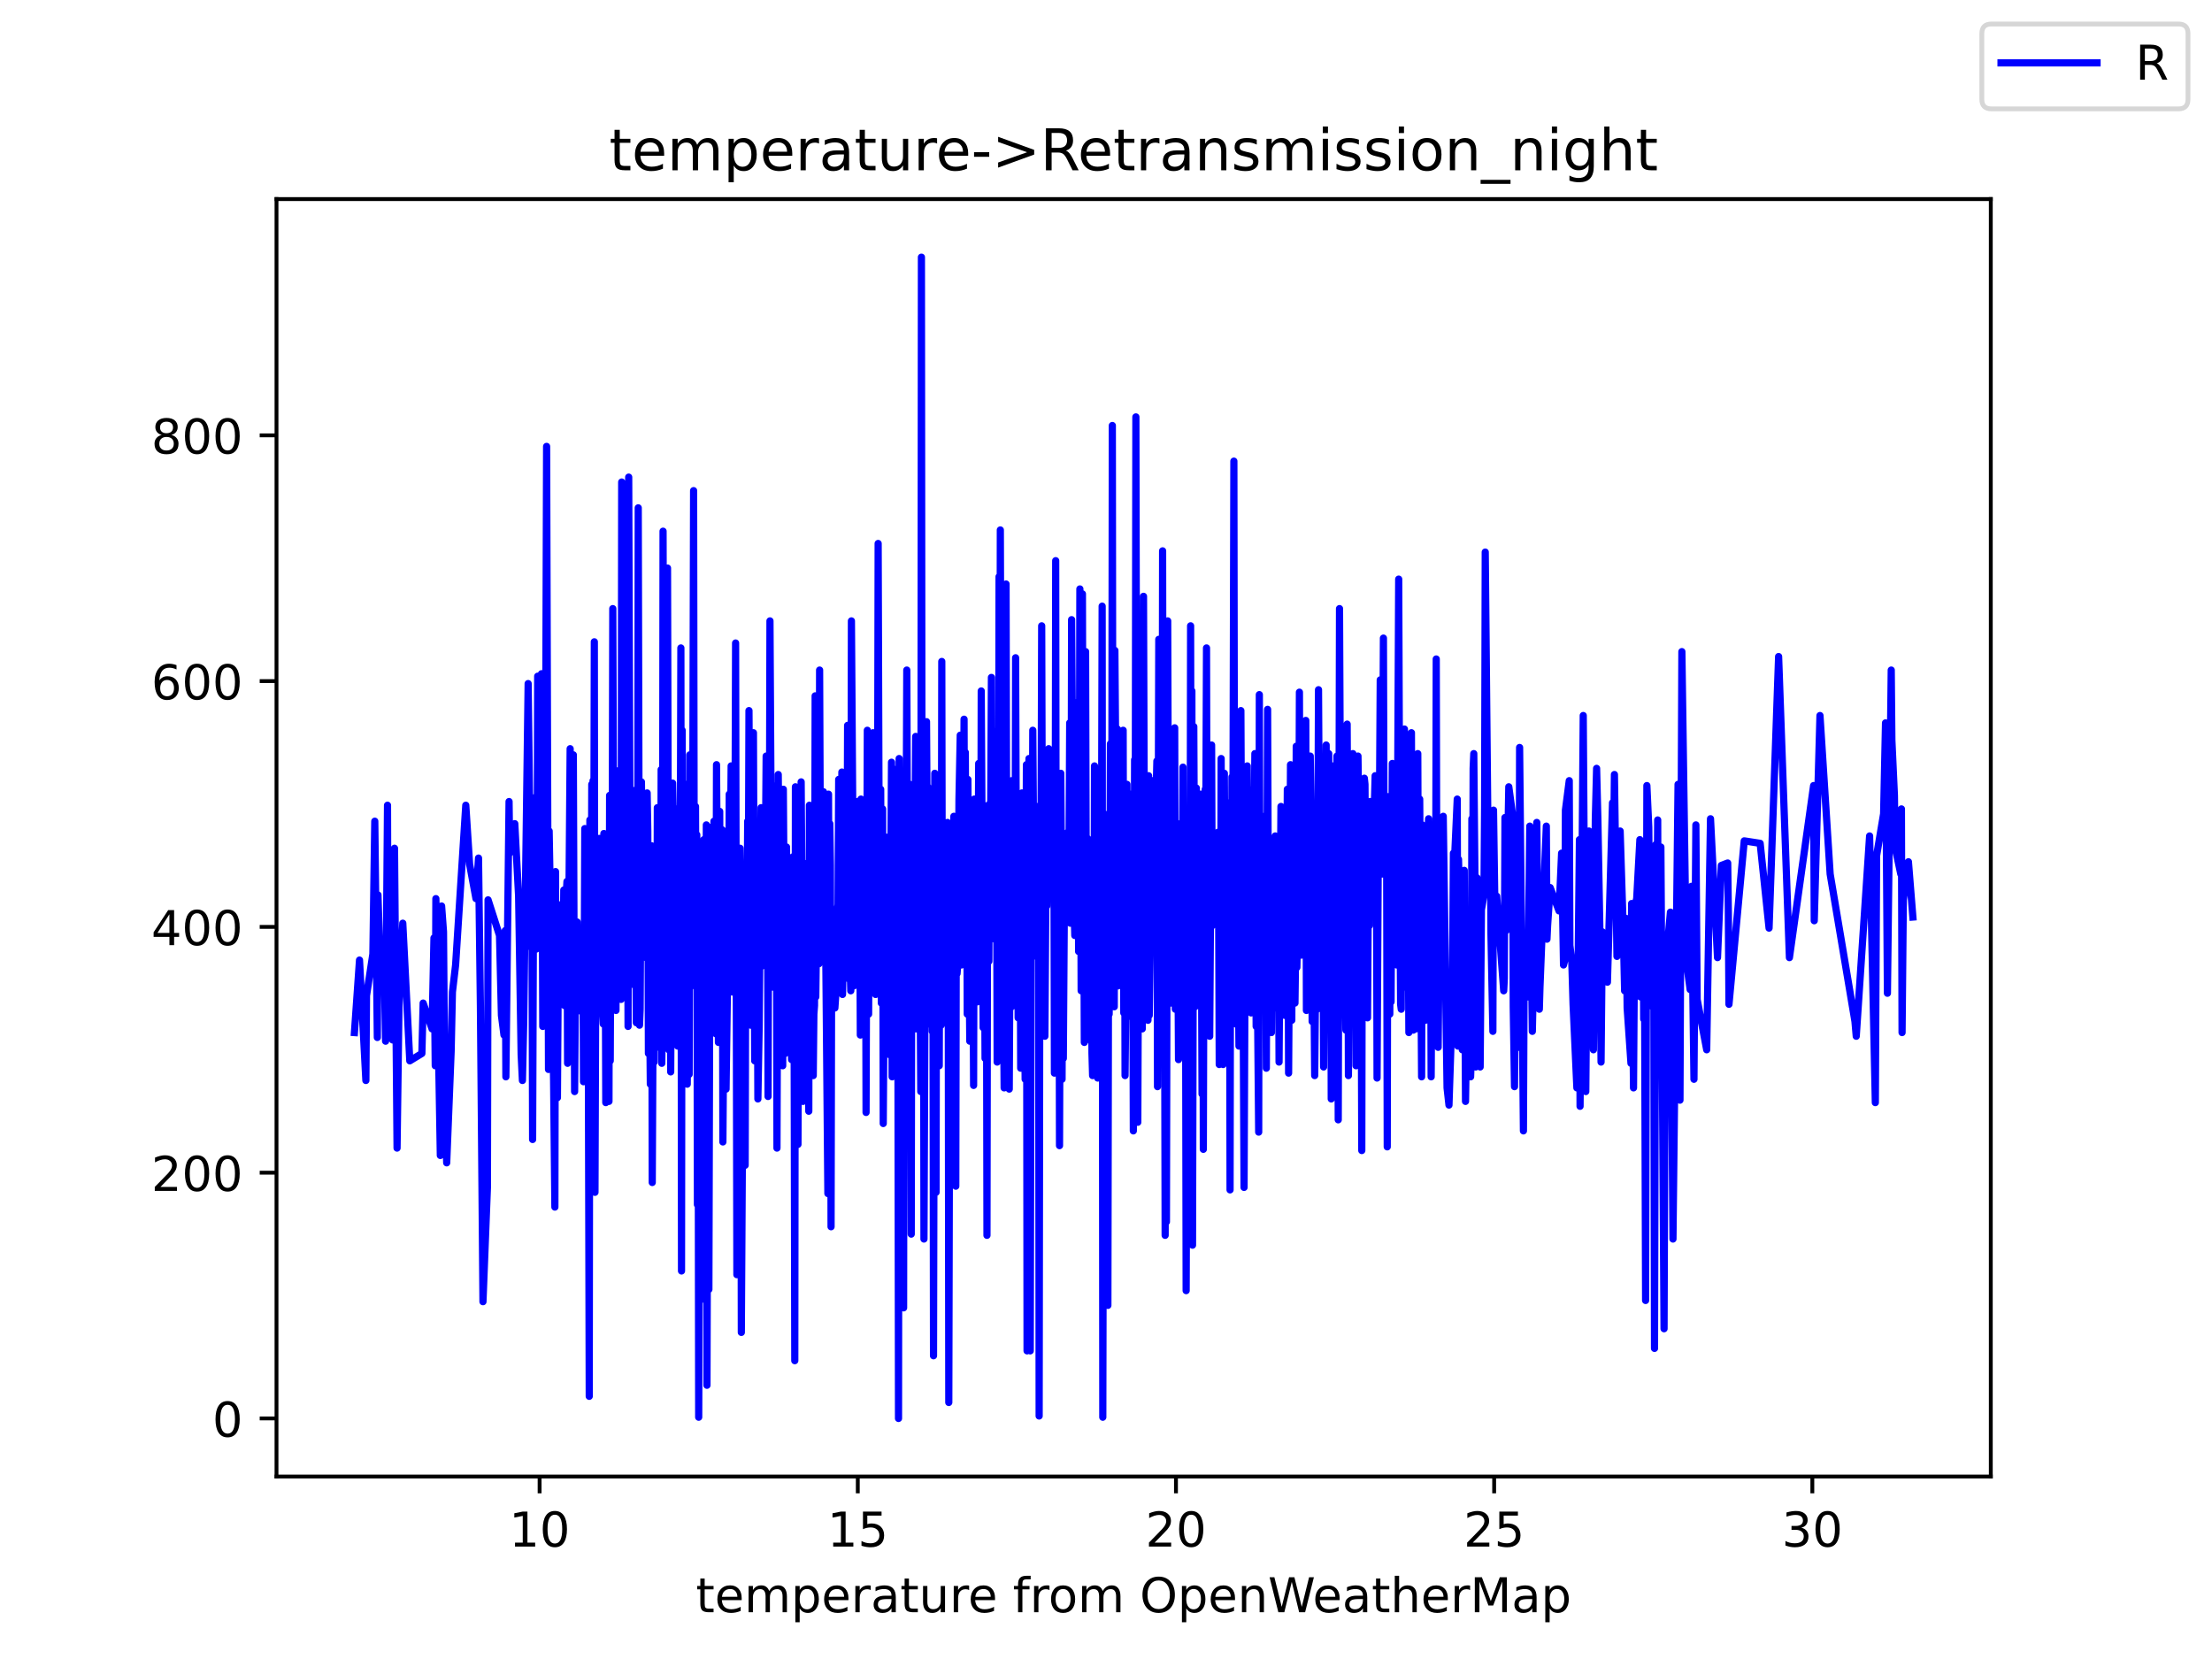 <?xml version="1.0" encoding="utf-8" standalone="no"?>
<!DOCTYPE svg PUBLIC "-//W3C//DTD SVG 1.1//EN"
  "http://www.w3.org/Graphics/SVG/1.1/DTD/svg11.dtd">
<!-- Created with matplotlib (https://matplotlib.org/) -->
<svg height="345.6pt" version="1.1" viewBox="0 0 460.8 345.6" width="460.8pt" xmlns="http://www.w3.org/2000/svg" xmlns:xlink="http://www.w3.org/1999/xlink">
 <defs>
  <style type="text/css">*{stroke-linecap:butt;stroke-linejoin:round;}</style>
 </defs>
 <g id="figure_1">
  <g id="patch_1">
   <path d="M 0 345.6 
L 460.8 345.6 
L 460.8 0 
L 0 0 
z
" style="fill:#ffffff;"/>
  </g>
  <g id="axes_1">
   <g id="patch_2">
    <path d="M 57.6 307.584 
L 414.72 307.584 
L 414.72 41.472 
L 57.6 41.472 
z
" style="fill:#ffffff;"/>
   </g>
   <g id="matplotlib.axis_1">
    <g id="xtick_1">
     <g id="line2d_1">
      <defs>
       <path d="M 0 0 
L 0 3.5 
" id="m8863c14157" style="stroke:#000000;stroke-width:0.8;"/>
      </defs>
      <g>
       <use style="stroke:#000000;stroke-width:0.8;" x="112.409" xlink:href="#m8863c14157" y="307.584"/>
      </g>
     </g>
     <g id="text_1">
      <!-- 10 -->
      <g transform="translate(106.047 322.182)scale(0.1 -0.1)">
       <defs>
        <path d="M 12.406 8.297 
L 28.516 8.297 
L 28.516 63.922 
L 10.984 60.406 
L 10.984 69.391 
L 28.422 72.906 
L 38.281 72.906 
L 38.281 8.297 
L 54.391 8.297 
L 54.391 0 
L 12.406 0 
z
" id="DejaVuSans-49"/>
        <path d="M 31.781 66.406 
Q 24.172 66.406 20.328 58.906 
Q 16.5 51.422 16.5 36.375 
Q 16.5 21.391 20.328 13.891 
Q 24.172 6.391 31.781 6.391 
Q 39.453 6.391 43.281 13.891 
Q 47.125 21.391 47.125 36.375 
Q 47.125 51.422 43.281 58.906 
Q 39.453 66.406 31.781 66.406 
z
M 31.781 74.219 
Q 44.047 74.219 50.516 64.516 
Q 56.984 54.828 56.984 36.375 
Q 56.984 17.969 50.516 8.266 
Q 44.047 -1.422 31.781 -1.422 
Q 19.531 -1.422 13.062 8.266 
Q 6.594 17.969 6.594 36.375 
Q 6.594 54.828 13.062 64.516 
Q 19.531 74.219 31.781 74.219 
z
" id="DejaVuSans-48"/>
       </defs>
       <use xlink:href="#DejaVuSans-49"/>
       <use x="63.623" xlink:href="#DejaVuSans-48"/>
      </g>
     </g>
    </g>
    <g id="xtick_2">
     <g id="line2d_2">
      <g>
       <use style="stroke:#000000;stroke-width:0.8;" x="178.693" xlink:href="#m8863c14157" y="307.584"/>
      </g>
     </g>
     <g id="text_2">
      <!-- 15 -->
      <g transform="translate(172.33 322.182)scale(0.1 -0.1)">
       <defs>
        <path d="M 10.797 72.906 
L 49.516 72.906 
L 49.516 64.594 
L 19.828 64.594 
L 19.828 46.734 
Q 21.969 47.469 24.109 47.828 
Q 26.266 48.188 28.422 48.188 
Q 40.625 48.188 47.75 41.5 
Q 54.891 34.812 54.891 23.391 
Q 54.891 11.625 47.562 5.094 
Q 40.234 -1.422 26.906 -1.422 
Q 22.312 -1.422 17.547 -0.641 
Q 12.797 0.141 7.719 1.703 
L 7.719 11.625 
Q 12.109 9.234 16.797 8.062 
Q 21.484 6.891 26.703 6.891 
Q 35.156 6.891 40.078 11.328 
Q 45.016 15.766 45.016 23.391 
Q 45.016 31 40.078 35.438 
Q 35.156 39.891 26.703 39.891 
Q 22.75 39.891 18.812 39.016 
Q 14.891 38.141 10.797 36.281 
z
" id="DejaVuSans-53"/>
       </defs>
       <use xlink:href="#DejaVuSans-49"/>
       <use x="63.623" xlink:href="#DejaVuSans-53"/>
      </g>
     </g>
    </g>
    <g id="xtick_3">
     <g id="line2d_3">
      <g>
       <use style="stroke:#000000;stroke-width:0.8;" x="244.976" xlink:href="#m8863c14157" y="307.584"/>
      </g>
     </g>
     <g id="text_3">
      <!-- 20 -->
      <g transform="translate(238.613 322.182)scale(0.1 -0.1)">
       <defs>
        <path d="M 19.188 8.297 
L 53.609 8.297 
L 53.609 0 
L 7.328 0 
L 7.328 8.297 
Q 12.938 14.109 22.625 23.891 
Q 32.328 33.688 34.812 36.531 
Q 39.547 41.844 41.422 45.531 
Q 43.312 49.219 43.312 52.781 
Q 43.312 58.594 39.234 62.25 
Q 35.156 65.922 28.609 65.922 
Q 23.969 65.922 18.812 64.312 
Q 13.672 62.703 7.812 59.422 
L 7.812 69.391 
Q 13.766 71.781 18.938 73 
Q 24.125 74.219 28.422 74.219 
Q 39.75 74.219 46.484 68.547 
Q 53.219 62.891 53.219 53.422 
Q 53.219 48.922 51.531 44.891 
Q 49.859 40.875 45.406 35.406 
Q 44.188 33.984 37.641 27.219 
Q 31.109 20.453 19.188 8.297 
z
" id="DejaVuSans-50"/>
       </defs>
       <use xlink:href="#DejaVuSans-50"/>
       <use x="63.623" xlink:href="#DejaVuSans-48"/>
      </g>
     </g>
    </g>
    <g id="xtick_4">
     <g id="line2d_4">
      <g>
       <use style="stroke:#000000;stroke-width:0.8;" x="311.259" xlink:href="#m8863c14157" y="307.584"/>
      </g>
     </g>
     <g id="text_4">
      <!-- 25 -->
      <g transform="translate(304.896 322.182)scale(0.1 -0.1)">
       <use xlink:href="#DejaVuSans-50"/>
       <use x="63.623" xlink:href="#DejaVuSans-53"/>
      </g>
     </g>
    </g>
    <g id="xtick_5">
     <g id="line2d_5">
      <g>
       <use style="stroke:#000000;stroke-width:0.8;" x="377.542" xlink:href="#m8863c14157" y="307.584"/>
      </g>
     </g>
     <g id="text_5">
      <!-- 30 -->
      <g transform="translate(371.179 322.182)scale(0.1 -0.1)">
       <defs>
        <path d="M 40.578 39.312 
Q 47.656 37.797 51.625 33 
Q 55.609 28.219 55.609 21.188 
Q 55.609 10.406 48.188 4.484 
Q 40.766 -1.422 27.094 -1.422 
Q 22.516 -1.422 17.656 -0.516 
Q 12.797 0.391 7.625 2.203 
L 7.625 11.719 
Q 11.719 9.328 16.594 8.109 
Q 21.484 6.891 26.812 6.891 
Q 36.078 6.891 40.938 10.547 
Q 45.797 14.203 45.797 21.188 
Q 45.797 27.641 41.281 31.266 
Q 36.766 34.906 28.719 34.906 
L 20.219 34.906 
L 20.219 43.016 
L 29.109 43.016 
Q 36.375 43.016 40.234 45.922 
Q 44.094 48.828 44.094 54.297 
Q 44.094 59.906 40.109 62.906 
Q 36.141 65.922 28.719 65.922 
Q 24.656 65.922 20.016 65.031 
Q 15.375 64.156 9.812 62.312 
L 9.812 71.094 
Q 15.438 72.656 20.344 73.438 
Q 25.25 74.219 29.594 74.219 
Q 40.828 74.219 47.359 69.109 
Q 53.906 64.016 53.906 55.328 
Q 53.906 49.266 50.438 45.094 
Q 46.969 40.922 40.578 39.312 
z
" id="DejaVuSans-51"/>
       </defs>
       <use xlink:href="#DejaVuSans-51"/>
       <use x="63.623" xlink:href="#DejaVuSans-48"/>
      </g>
     </g>
    </g>
    <g id="text_6">
     <!-- temperature from OpenWeatherMap -->
     <g transform="translate(144.964 335.861)scale(0.1 -0.1)">
      <defs>
       <path d="M 18.312 70.219 
L 18.312 54.688 
L 36.812 54.688 
L 36.812 47.703 
L 18.312 47.703 
L 18.312 18.016 
Q 18.312 11.328 20.141 9.422 
Q 21.969 7.516 27.594 7.516 
L 36.812 7.516 
L 36.812 0 
L 27.594 0 
Q 17.188 0 13.234 3.875 
Q 9.281 7.766 9.281 18.016 
L 9.281 47.703 
L 2.688 47.703 
L 2.688 54.688 
L 9.281 54.688 
L 9.281 70.219 
z
" id="DejaVuSans-116"/>
       <path d="M 56.203 29.594 
L 56.203 25.203 
L 14.891 25.203 
Q 15.484 15.922 20.484 11.062 
Q 25.484 6.203 34.422 6.203 
Q 39.594 6.203 44.453 7.469 
Q 49.312 8.734 54.109 11.281 
L 54.109 2.781 
Q 49.266 0.734 44.188 -0.344 
Q 39.109 -1.422 33.891 -1.422 
Q 20.797 -1.422 13.156 6.188 
Q 5.516 13.812 5.516 26.812 
Q 5.516 40.234 12.766 48.109 
Q 20.016 56 32.328 56 
Q 43.359 56 49.781 48.891 
Q 56.203 41.797 56.203 29.594 
z
M 47.219 32.234 
Q 47.125 39.594 43.094 43.984 
Q 39.062 48.391 32.422 48.391 
Q 24.906 48.391 20.391 44.141 
Q 15.875 39.891 15.188 32.172 
z
" id="DejaVuSans-101"/>
       <path d="M 52 44.188 
Q 55.375 50.25 60.062 53.125 
Q 64.75 56 71.094 56 
Q 79.641 56 84.281 50.016 
Q 88.922 44.047 88.922 33.016 
L 88.922 0 
L 79.891 0 
L 79.891 32.719 
Q 79.891 40.578 77.094 44.375 
Q 74.312 48.188 68.609 48.188 
Q 61.625 48.188 57.562 43.547 
Q 53.516 38.922 53.516 30.906 
L 53.516 0 
L 44.484 0 
L 44.484 32.719 
Q 44.484 40.625 41.703 44.406 
Q 38.922 48.188 33.109 48.188 
Q 26.219 48.188 22.156 43.531 
Q 18.109 38.875 18.109 30.906 
L 18.109 0 
L 9.078 0 
L 9.078 54.688 
L 18.109 54.688 
L 18.109 46.188 
Q 21.188 51.219 25.484 53.609 
Q 29.781 56 35.688 56 
Q 41.656 56 45.828 52.969 
Q 50 49.953 52 44.188 
z
" id="DejaVuSans-109"/>
       <path d="M 18.109 8.203 
L 18.109 -20.797 
L 9.078 -20.797 
L 9.078 54.688 
L 18.109 54.688 
L 18.109 46.391 
Q 20.953 51.266 25.266 53.625 
Q 29.594 56 35.594 56 
Q 45.562 56 51.781 48.094 
Q 58.016 40.188 58.016 27.297 
Q 58.016 14.406 51.781 6.484 
Q 45.562 -1.422 35.594 -1.422 
Q 29.594 -1.422 25.266 0.953 
Q 20.953 3.328 18.109 8.203 
z
M 48.688 27.297 
Q 48.688 37.203 44.609 42.844 
Q 40.531 48.484 33.406 48.484 
Q 26.266 48.484 22.188 42.844 
Q 18.109 37.203 18.109 27.297 
Q 18.109 17.391 22.188 11.75 
Q 26.266 6.109 33.406 6.109 
Q 40.531 6.109 44.609 11.75 
Q 48.688 17.391 48.688 27.297 
z
" id="DejaVuSans-112"/>
       <path d="M 41.109 46.297 
Q 39.594 47.172 37.812 47.578 
Q 36.031 48 33.891 48 
Q 26.266 48 22.188 43.047 
Q 18.109 38.094 18.109 28.812 
L 18.109 0 
L 9.078 0 
L 9.078 54.688 
L 18.109 54.688 
L 18.109 46.188 
Q 20.953 51.172 25.484 53.578 
Q 30.031 56 36.531 56 
Q 37.453 56 38.578 55.875 
Q 39.703 55.766 41.062 55.516 
z
" id="DejaVuSans-114"/>
       <path d="M 34.281 27.484 
Q 23.391 27.484 19.188 25 
Q 14.984 22.516 14.984 16.5 
Q 14.984 11.719 18.141 8.906 
Q 21.297 6.109 26.703 6.109 
Q 34.188 6.109 38.703 11.406 
Q 43.219 16.703 43.219 25.484 
L 43.219 27.484 
z
M 52.203 31.203 
L 52.203 0 
L 43.219 0 
L 43.219 8.297 
Q 40.141 3.328 35.547 0.953 
Q 30.953 -1.422 24.312 -1.422 
Q 15.922 -1.422 10.953 3.297 
Q 6 8.016 6 15.922 
Q 6 25.141 12.172 29.828 
Q 18.359 34.516 30.609 34.516 
L 43.219 34.516 
L 43.219 35.406 
Q 43.219 41.609 39.141 45 
Q 35.062 48.391 27.688 48.391 
Q 23 48.391 18.547 47.266 
Q 14.109 46.141 10.016 43.891 
L 10.016 52.203 
Q 14.938 54.109 19.578 55.047 
Q 24.219 56 28.609 56 
Q 40.484 56 46.344 49.844 
Q 52.203 43.703 52.203 31.203 
z
" id="DejaVuSans-97"/>
       <path d="M 8.5 21.578 
L 8.5 54.688 
L 17.484 54.688 
L 17.484 21.922 
Q 17.484 14.156 20.5 10.266 
Q 23.531 6.391 29.594 6.391 
Q 36.859 6.391 41.078 11.031 
Q 45.312 15.672 45.312 23.688 
L 45.312 54.688 
L 54.297 54.688 
L 54.297 0 
L 45.312 0 
L 45.312 8.406 
Q 42.047 3.422 37.719 1 
Q 33.406 -1.422 27.688 -1.422 
Q 18.266 -1.422 13.375 4.438 
Q 8.5 10.297 8.5 21.578 
z
M 31.109 56 
z
" id="DejaVuSans-117"/>
       <path id="DejaVuSans-32"/>
       <path d="M 37.109 75.984 
L 37.109 68.5 
L 28.516 68.5 
Q 23.688 68.5 21.797 66.547 
Q 19.922 64.594 19.922 59.516 
L 19.922 54.688 
L 34.719 54.688 
L 34.719 47.703 
L 19.922 47.703 
L 19.922 0 
L 10.891 0 
L 10.891 47.703 
L 2.297 47.703 
L 2.297 54.688 
L 10.891 54.688 
L 10.891 58.5 
Q 10.891 67.625 15.141 71.797 
Q 19.391 75.984 28.609 75.984 
z
" id="DejaVuSans-102"/>
       <path d="M 30.609 48.391 
Q 23.391 48.391 19.188 42.75 
Q 14.984 37.109 14.984 27.297 
Q 14.984 17.484 19.156 11.844 
Q 23.344 6.203 30.609 6.203 
Q 37.797 6.203 41.984 11.859 
Q 46.188 17.531 46.188 27.297 
Q 46.188 37.016 41.984 42.703 
Q 37.797 48.391 30.609 48.391 
z
M 30.609 56 
Q 42.328 56 49.016 48.375 
Q 55.719 40.766 55.719 27.297 
Q 55.719 13.875 49.016 6.219 
Q 42.328 -1.422 30.609 -1.422 
Q 18.844 -1.422 12.172 6.219 
Q 5.516 13.875 5.516 27.297 
Q 5.516 40.766 12.172 48.375 
Q 18.844 56 30.609 56 
z
" id="DejaVuSans-111"/>
       <path d="M 39.406 66.219 
Q 28.656 66.219 22.328 58.203 
Q 16.016 50.203 16.016 36.375 
Q 16.016 22.609 22.328 14.594 
Q 28.656 6.594 39.406 6.594 
Q 50.141 6.594 56.422 14.594 
Q 62.703 22.609 62.703 36.375 
Q 62.703 50.203 56.422 58.203 
Q 50.141 66.219 39.406 66.219 
z
M 39.406 74.219 
Q 54.734 74.219 63.906 63.938 
Q 73.094 53.656 73.094 36.375 
Q 73.094 19.141 63.906 8.859 
Q 54.734 -1.422 39.406 -1.422 
Q 24.031 -1.422 14.812 8.828 
Q 5.609 19.094 5.609 36.375 
Q 5.609 53.656 14.812 63.938 
Q 24.031 74.219 39.406 74.219 
z
" id="DejaVuSans-79"/>
       <path d="M 54.891 33.016 
L 54.891 0 
L 45.906 0 
L 45.906 32.719 
Q 45.906 40.484 42.875 44.328 
Q 39.844 48.188 33.797 48.188 
Q 26.516 48.188 22.312 43.547 
Q 18.109 38.922 18.109 30.906 
L 18.109 0 
L 9.078 0 
L 9.078 54.688 
L 18.109 54.688 
L 18.109 46.188 
Q 21.344 51.125 25.703 53.562 
Q 30.078 56 35.797 56 
Q 45.219 56 50.047 50.172 
Q 54.891 44.344 54.891 33.016 
z
" id="DejaVuSans-110"/>
       <path d="M 3.328 72.906 
L 13.281 72.906 
L 28.609 11.281 
L 43.891 72.906 
L 54.984 72.906 
L 70.312 11.281 
L 85.594 72.906 
L 95.609 72.906 
L 77.297 0 
L 64.891 0 
L 49.516 63.281 
L 33.984 0 
L 21.578 0 
z
" id="DejaVuSans-87"/>
       <path d="M 54.891 33.016 
L 54.891 0 
L 45.906 0 
L 45.906 32.719 
Q 45.906 40.484 42.875 44.328 
Q 39.844 48.188 33.797 48.188 
Q 26.516 48.188 22.312 43.547 
Q 18.109 38.922 18.109 30.906 
L 18.109 0 
L 9.078 0 
L 9.078 75.984 
L 18.109 75.984 
L 18.109 46.188 
Q 21.344 51.125 25.703 53.562 
Q 30.078 56 35.797 56 
Q 45.219 56 50.047 50.172 
Q 54.891 44.344 54.891 33.016 
z
" id="DejaVuSans-104"/>
       <path d="M 9.812 72.906 
L 24.516 72.906 
L 43.109 23.297 
L 61.812 72.906 
L 76.516 72.906 
L 76.516 0 
L 66.891 0 
L 66.891 64.016 
L 48.094 14.016 
L 38.188 14.016 
L 19.391 64.016 
L 19.391 0 
L 9.812 0 
z
" id="DejaVuSans-77"/>
      </defs>
      <use xlink:href="#DejaVuSans-116"/>
      <use x="39.209" xlink:href="#DejaVuSans-101"/>
      <use x="100.732" xlink:href="#DejaVuSans-109"/>
      <use x="198.145" xlink:href="#DejaVuSans-112"/>
      <use x="261.621" xlink:href="#DejaVuSans-101"/>
      <use x="323.145" xlink:href="#DejaVuSans-114"/>
      <use x="364.258" xlink:href="#DejaVuSans-97"/>
      <use x="425.537" xlink:href="#DejaVuSans-116"/>
      <use x="464.746" xlink:href="#DejaVuSans-117"/>
      <use x="528.125" xlink:href="#DejaVuSans-114"/>
      <use x="566.988" xlink:href="#DejaVuSans-101"/>
      <use x="628.512" xlink:href="#DejaVuSans-32"/>
      <use x="660.299" xlink:href="#DejaVuSans-102"/>
      <use x="695.504" xlink:href="#DejaVuSans-114"/>
      <use x="734.367" xlink:href="#DejaVuSans-111"/>
      <use x="795.549" xlink:href="#DejaVuSans-109"/>
      <use x="892.961" xlink:href="#DejaVuSans-32"/>
      <use x="924.748" xlink:href="#DejaVuSans-79"/>
      <use x="1003.459" xlink:href="#DejaVuSans-112"/>
      <use x="1066.936" xlink:href="#DejaVuSans-101"/>
      <use x="1128.459" xlink:href="#DejaVuSans-110"/>
      <use x="1191.838" xlink:href="#DejaVuSans-87"/>
      <use x="1284.84" xlink:href="#DejaVuSans-101"/>
      <use x="1346.363" xlink:href="#DejaVuSans-97"/>
      <use x="1407.643" xlink:href="#DejaVuSans-116"/>
      <use x="1446.852" xlink:href="#DejaVuSans-104"/>
      <use x="1510.23" xlink:href="#DejaVuSans-101"/>
      <use x="1571.754" xlink:href="#DejaVuSans-114"/>
      <use x="1612.867" xlink:href="#DejaVuSans-77"/>
      <use x="1699.146" xlink:href="#DejaVuSans-97"/>
      <use x="1760.426" xlink:href="#DejaVuSans-112"/>
     </g>
    </g>
   </g>
   <g id="matplotlib.axis_2">
    <g id="ytick_1">
     <g id="line2d_6">
      <defs>
       <path d="M 0 0 
L -3.5 0 
" id="me42c915e2d" style="stroke:#000000;stroke-width:0.8;"/>
      </defs>
      <g>
       <use style="stroke:#000000;stroke-width:0.8;" x="57.6" xlink:href="#me42c915e2d" y="295.488"/>
      </g>
     </g>
     <g id="text_7">
      <!-- 0 -->
      <g transform="translate(44.237 299.287)scale(0.1 -0.1)">
       <use xlink:href="#DejaVuSans-48"/>
      </g>
     </g>
    </g>
    <g id="ytick_2">
     <g id="line2d_7">
      <g>
       <use style="stroke:#000000;stroke-width:0.8;" x="57.6" xlink:href="#me42c915e2d" y="244.288"/>
      </g>
     </g>
     <g id="text_8">
      <!-- 200 -->
      <g transform="translate(31.512 248.087)scale(0.1 -0.1)">
       <use xlink:href="#DejaVuSans-50"/>
       <use x="63.623" xlink:href="#DejaVuSans-48"/>
       <use x="127.246" xlink:href="#DejaVuSans-48"/>
      </g>
     </g>
    </g>
    <g id="ytick_3">
     <g id="line2d_8">
      <g>
       <use style="stroke:#000000;stroke-width:0.8;" x="57.6" xlink:href="#me42c915e2d" y="193.088"/>
      </g>
     </g>
     <g id="text_9">
      <!-- 400 -->
      <g transform="translate(31.512 196.887)scale(0.1 -0.1)">
       <defs>
        <path d="M 37.797 64.312 
L 12.891 25.391 
L 37.797 25.391 
z
M 35.203 72.906 
L 47.609 72.906 
L 47.609 25.391 
L 58.016 25.391 
L 58.016 17.188 
L 47.609 17.188 
L 47.609 0 
L 37.797 0 
L 37.797 17.188 
L 4.891 17.188 
L 4.891 26.703 
z
" id="DejaVuSans-52"/>
       </defs>
       <use xlink:href="#DejaVuSans-52"/>
       <use x="63.623" xlink:href="#DejaVuSans-48"/>
       <use x="127.246" xlink:href="#DejaVuSans-48"/>
      </g>
     </g>
    </g>
    <g id="ytick_4">
     <g id="line2d_9">
      <g>
       <use style="stroke:#000000;stroke-width:0.8;" x="57.6" xlink:href="#me42c915e2d" y="141.888"/>
      </g>
     </g>
     <g id="text_10">
      <!-- 600 -->
      <g transform="translate(31.512 145.687)scale(0.1 -0.1)">
       <defs>
        <path d="M 33.016 40.375 
Q 26.375 40.375 22.484 35.828 
Q 18.609 31.297 18.609 23.391 
Q 18.609 15.531 22.484 10.953 
Q 26.375 6.391 33.016 6.391 
Q 39.656 6.391 43.531 10.953 
Q 47.406 15.531 47.406 23.391 
Q 47.406 31.297 43.531 35.828 
Q 39.656 40.375 33.016 40.375 
z
M 52.594 71.297 
L 52.594 62.312 
Q 48.875 64.062 45.094 64.984 
Q 41.312 65.922 37.594 65.922 
Q 27.828 65.922 22.672 59.328 
Q 17.531 52.734 16.797 39.406 
Q 19.672 43.656 24.016 45.922 
Q 28.375 48.188 33.594 48.188 
Q 44.578 48.188 50.953 41.516 
Q 57.328 34.859 57.328 23.391 
Q 57.328 12.156 50.688 5.359 
Q 44.047 -1.422 33.016 -1.422 
Q 20.359 -1.422 13.672 8.266 
Q 6.984 17.969 6.984 36.375 
Q 6.984 53.656 15.188 63.938 
Q 23.391 74.219 37.203 74.219 
Q 40.922 74.219 44.703 73.484 
Q 48.484 72.75 52.594 71.297 
z
" id="DejaVuSans-54"/>
       </defs>
       <use xlink:href="#DejaVuSans-54"/>
       <use x="63.623" xlink:href="#DejaVuSans-48"/>
       <use x="127.246" xlink:href="#DejaVuSans-48"/>
      </g>
     </g>
    </g>
    <g id="ytick_5">
     <g id="line2d_10">
      <g>
       <use style="stroke:#000000;stroke-width:0.8;" x="57.6" xlink:href="#me42c915e2d" y="90.688"/>
      </g>
     </g>
     <g id="text_11">
      <!-- 800 -->
      <g transform="translate(31.512 94.487)scale(0.1 -0.1)">
       <defs>
        <path d="M 31.781 34.625 
Q 24.75 34.625 20.719 30.859 
Q 16.703 27.094 16.703 20.516 
Q 16.703 13.922 20.719 10.156 
Q 24.75 6.391 31.781 6.391 
Q 38.812 6.391 42.859 10.172 
Q 46.922 13.969 46.922 20.516 
Q 46.922 27.094 42.891 30.859 
Q 38.875 34.625 31.781 34.625 
z
M 21.922 38.812 
Q 15.578 40.375 12.031 44.719 
Q 8.5 49.078 8.5 55.328 
Q 8.5 64.062 14.719 69.141 
Q 20.953 74.219 31.781 74.219 
Q 42.672 74.219 48.875 69.141 
Q 55.078 64.062 55.078 55.328 
Q 55.078 49.078 51.531 44.719 
Q 48 40.375 41.703 38.812 
Q 48.828 37.156 52.797 32.312 
Q 56.781 27.484 56.781 20.516 
Q 56.781 9.906 50.312 4.234 
Q 43.844 -1.422 31.781 -1.422 
Q 19.734 -1.422 13.25 4.234 
Q 6.781 9.906 6.781 20.516 
Q 6.781 27.484 10.781 32.312 
Q 14.797 37.156 21.922 38.812 
z
M 18.312 54.391 
Q 18.312 48.734 21.844 45.562 
Q 25.391 42.391 31.781 42.391 
Q 38.141 42.391 41.719 45.562 
Q 45.312 48.734 45.312 54.391 
Q 45.312 60.062 41.719 63.234 
Q 38.141 66.406 31.781 66.406 
Q 25.391 66.406 21.844 63.234 
Q 18.312 60.062 18.312 54.391 
z
" id="DejaVuSans-56"/>
       </defs>
       <use xlink:href="#DejaVuSans-56"/>
       <use x="63.623" xlink:href="#DejaVuSans-48"/>
       <use x="127.246" xlink:href="#DejaVuSans-48"/>
      </g>
     </g>
    </g>
   </g>
   <g id="line2d_11">
    <path clip-path="url(#p21e49e7fe2)" d="M 73.833 215.104 
L 74.893 200 
L 76.219 225.088 
L 76.351 207.424 
L 77.677 198.72 
L 78.075 171.072 
L 78.605 216.128 
L 78.738 186.432 
L 79.135 199.232 
L 79.931 195.904 
L 80.328 216.896 
L 80.726 167.744 
L 80.859 214.592 
L 81.256 205.376 
L 81.787 216.64 
L 82.184 176.704 
L 82.715 239.168 
L 83.112 209.472 
L 83.377 202.304 
L 83.908 192.32 
L 85.366 220.992 
L 87.885 219.456 
L 88.15 208.96 
L 90.006 214.336 
L 90.403 195.392 
L 90.669 222.016 
L 90.801 187.2 
L 91.729 240.704 
L 91.994 188.736 
L 92.392 194.112 
L 92.657 228.416 
L 93.055 242.24 
L 93.983 218.944 
L 94.248 206.656 
L 94.911 201.024 
L 97.032 167.744 
L 97.827 180.032 
L 99.153 187.2 
L 99.683 178.752 
L 100.081 209.728 
L 100.611 271.168 
L 101.539 247.36 
L 101.672 187.456 
L 104.058 194.88 
L 104.456 211.52 
L 104.986 215.616 
L 105.251 193.856 
L 105.383 224.32 
L 106.046 166.976 
L 106.179 177.728 
L 106.444 175.424 
L 107.239 171.584 
L 108.035 186.688 
L 108.565 219.712 
L 108.83 225.088 
L 109.095 213.056 
L 110.023 142.4 
L 110.686 197.44 
L 110.819 188.48 
L 110.951 237.376 
L 111.216 166.208 
L 111.349 194.112 
L 111.747 197.696 
L 111.879 188.224 
L 112.012 140.864 
L 112.542 182.848 
L 112.807 140.352 
L 113.072 213.824 
L 113.205 191.552 
L 113.337 196.672 
L 113.47 153.664 
L 113.603 176.192 
L 113.868 92.992 
L 114.265 222.784 
L 114.398 173.12 
L 115.326 225.088 
L 115.591 251.456 
L 115.724 181.568 
L 115.856 215.104 
L 116.121 228.672 
L 116.386 188.48 
L 116.519 193.856 
L 116.917 193.088 
L 117.314 200.512 
L 117.447 185.408 
L 117.58 209.472 
L 117.712 207.168 
L 117.845 188.224 
L 118.11 183.616 
L 118.242 221.504 
L 118.773 155.968 
L 119.038 201.28 
L 119.435 157.248 
L 119.701 227.392 
L 119.966 194.112 
L 120.098 203.584 
L 120.231 192.064 
L 120.496 205.632 
L 121.159 210.752 
L 121.424 195.904 
L 121.557 225.344 
L 121.689 207.424 
L 121.822 172.608 
L 122.485 188.48 
L 122.75 290.88 
L 122.882 170.816 
L 123.015 210.496 
L 123.147 201.536 
L 123.28 163.392 
L 123.412 212.544 
L 123.545 162.624 
L 123.678 189.76 
L 123.81 133.696 
L 123.943 248.384 
L 124.208 176.192 
L 124.34 199.488 
L 124.606 203.84 
L 124.738 196.928 
L 124.871 174.656 
L 125.268 187.2 
L 125.401 208.448 
L 125.666 213.312 
L 125.799 173.632 
L 126.064 190.784 
L 126.196 229.696 
L 126.329 188.736 
L 126.461 205.632 
L 126.594 174.912 
L 126.859 229.44 
L 126.992 165.696 
L 127.124 220.992 
L 127.257 188.992 
L 127.389 195.392 
L 127.522 185.152 
L 127.655 126.784 
L 127.92 206.4 
L 128.185 184.128 
L 128.317 210.496 
L 128.45 160.576 
L 129.113 202.304 
L 129.245 191.04 
L 129.378 208.192 
L 129.511 100.416 
L 129.776 114.24 
L 130.041 186.432 
L 130.173 149.824 
L 130.306 200 
L 130.438 172.608 
L 130.571 185.152 
L 130.704 172.352 
L 130.836 213.824 
L 130.969 99.392 
L 131.234 172.608 
L 131.366 173.632 
L 131.632 204.608 
L 131.764 168 
L 131.897 188.736 
L 132.162 164.672 
L 132.294 205.376 
L 132.427 195.136 
L 132.56 213.056 
L 132.825 209.472 
L 132.957 105.792 
L 133.222 213.568 
L 133.355 210.24 
L 133.62 162.88 
L 133.885 184.896 
L 134.15 168.768 
L 134.415 180.288 
L 134.548 199.488 
L 134.813 165.184 
L 134.946 173.12 
L 135.078 219.456 
L 135.211 198.208 
L 135.476 225.856 
L 135.741 176.192 
L 135.874 246.336 
L 136.139 193.6 
L 136.271 221.248 
L 136.404 178.496 
L 136.537 185.152 
L 136.669 215.104 
L 136.802 218.176 
L 136.934 168.256 
L 137.199 211.008 
L 137.464 183.104 
L 137.597 210.752 
L 137.73 160.32 
L 137.862 221.504 
L 137.995 208.192 
L 138.127 110.656 
L 138.26 160.32 
L 138.392 134.208 
L 138.525 198.72 
L 138.658 165.696 
L 138.79 215.104 
L 139.055 118.336 
L 139.32 218.688 
L 139.453 176.96 
L 139.586 173.888 
L 139.718 223.296 
L 139.851 199.744 
L 139.983 197.952 
L 140.116 163.136 
L 140.248 169.28 
L 140.646 205.888 
L 140.911 175.168 
L 141.044 168.512 
L 141.176 217.92 
L 141.309 171.328 
L 141.441 214.592 
L 141.707 184.128 
L 141.839 134.976 
L 141.972 264.768 
L 142.104 152.128 
L 142.237 208.96 
L 142.369 165.44 
L 142.502 184.128 
L 142.635 182.336 
L 142.767 163.392 
L 143.165 225.856 
L 143.43 193.088 
L 143.563 223.808 
L 143.695 157.248 
L 143.828 167.232 
L 143.96 160.064 
L 144.225 200.768 
L 144.49 102.208 
L 144.623 189.76 
L 144.756 168.256 
L 144.888 168 
L 145.021 205.632 
L 145.153 173.888 
L 145.286 250.944 
L 145.418 210.24 
L 145.551 295.232 
L 145.816 214.08 
L 145.949 213.568 
L 146.081 187.712 
L 146.214 270.656 
L 146.612 174.912 
L 146.744 182.848 
L 146.877 218.176 
L 147.009 205.888 
L 147.142 171.84 
L 147.274 288.576 
L 147.54 196.928 
L 147.672 268.608 
L 147.937 172.352 
L 148.335 213.824 
L 148.467 179.264 
L 148.6 192.576 
L 148.733 171.072 
L 149.13 215.36 
L 149.263 159.296 
L 149.661 217.152 
L 149.793 203.584 
L 149.926 169.024 
L 150.058 210.24 
L 150.191 181.312 
L 150.323 181.312 
L 150.456 172.864 
L 150.589 237.888 
L 150.986 186.176 
L 151.251 226.88 
L 151.649 197.952 
L 151.782 198.976 
L 151.914 165.44 
L 152.047 188.736 
L 152.312 159.552 
L 152.577 206.656 
L 152.975 189.504 
L 153.107 175.168 
L 153.24 133.952 
L 153.505 265.536 
L 153.638 188.48 
L 153.77 198.976 
L 153.903 184.896 
L 154.168 176.704 
L 154.3 185.92 
L 154.433 277.568 
L 154.831 209.728 
L 155.228 242.752 
L 155.361 195.136 
L 155.493 213.056 
L 155.759 171.072 
L 155.891 188.992 
L 156.024 148.032 
L 156.421 213.568 
L 156.952 152.64 
L 157.217 220.992 
L 157.349 188.992 
L 157.482 189.504 
L 157.615 213.568 
L 157.747 193.088 
L 157.88 228.928 
L 158.145 214.08 
L 158.543 168.256 
L 158.675 201.28 
L 159.338 192.832 
L 159.603 157.504 
L 159.736 190.016 
L 159.868 175.936 
L 160.001 228.416 
L 160.133 181.312 
L 160.266 181.824 
L 160.398 129.344 
L 160.664 174.656 
L 160.929 205.632 
L 161.061 200.512 
L 161.326 177.728 
L 161.592 194.88 
L 161.724 163.648 
L 161.857 239.168 
L 162.122 161.344 
L 162.519 205.376 
L 162.652 182.336 
L 162.785 191.808 
L 162.917 177.216 
L 163.05 222.016 
L 163.182 164.416 
L 163.315 183.36 
L 163.447 176.704 
L 163.58 219.456 
L 163.845 176.448 
L 163.978 193.344 
L 164.243 179.008 
L 164.375 196.928 
L 164.508 196.416 
L 164.641 200.512 
L 164.906 220.736 
L 165.171 178.496 
L 165.303 212.544 
L 165.436 216.128 
L 165.569 283.456 
L 165.701 163.904 
L 165.966 177.984 
L 166.099 168 
L 166.231 238.4 
L 166.364 203.072 
L 166.629 183.36 
L 166.762 191.296 
L 166.894 162.88 
L 167.027 181.056 
L 167.159 180.288 
L 167.292 229.44 
L 167.424 196.672 
L 167.557 206.4 
L 167.822 209.984 
L 168.087 191.808 
L 168.22 179.776 
L 168.352 195.392 
L 168.485 231.488 
L 168.618 167.744 
L 168.75 172.864 
L 168.883 172.608 
L 169.148 208.96 
L 169.28 192.32 
L 169.413 224.064 
L 169.546 211.264 
L 169.678 209.472 
L 169.811 144.96 
L 169.943 207.68 
L 170.341 175.424 
L 170.606 200.768 
L 170.739 139.584 
L 170.871 171.328 
L 171.136 168.256 
L 171.401 188.224 
L 171.534 164.928 
L 171.799 173.376 
L 172.462 248.64 
L 172.595 165.44 
L 172.727 204.864 
L 172.86 171.584 
L 172.992 180.288 
L 173.125 255.552 
L 173.257 194.624 
L 173.39 192.064 
L 173.655 206.912 
L 173.788 195.648 
L 173.92 209.984 
L 174.185 206.144 
L 174.318 190.016 
L 174.583 188.48 
L 174.716 162.368 
L 174.848 176.96 
L 174.981 205.12 
L 175.113 201.024 
L 175.246 189.504 
L 175.378 160.832 
L 175.511 207.168 
L 175.644 200 
L 175.776 163.904 
L 176.439 189.76 
L 176.572 151.104 
L 176.704 203.84 
L 176.837 191.808 
L 177.234 206.4 
L 177.367 129.344 
L 177.897 205.376 
L 178.03 195.648 
L 178.162 172.608 
L 178.295 203.072 
L 178.56 166.976 
L 178.693 200.768 
L 179.09 184.896 
L 179.223 215.616 
L 179.355 166.464 
L 179.621 181.568 
L 179.886 168.768 
L 180.018 173.632 
L 180.151 195.136 
L 180.283 171.84 
L 180.416 231.744 
L 180.681 152.128 
L 180.946 211.264 
L 181.211 157.76 
L 181.344 157.248 
L 181.476 179.264 
L 181.742 199.232 
L 181.874 152.64 
L 182.007 205.888 
L 182.139 160.32 
L 182.404 207.168 
L 182.537 155.968 
L 182.67 190.528 
L 182.802 178.496 
L 182.935 113.216 
L 183.2 194.624 
L 183.465 164.416 
L 183.598 208.96 
L 183.73 200.256 
L 183.863 168.512 
L 183.995 234.048 
L 184.393 176.96 
L 184.525 205.12 
L 184.658 174.4 
L 184.791 202.048 
L 185.056 176.448 
L 185.188 186.944 
L 185.321 219.712 
L 185.719 158.784 
L 185.851 224.32 
L 185.984 160.064 
L 186.249 204.096 
L 186.381 164.16 
L 186.514 208.704 
L 186.779 161.856 
L 186.912 171.328 
L 187.044 208.96 
L 187.177 295.488 
L 187.309 158.016 
L 187.574 201.536 
L 187.84 192.064 
L 187.972 176.96 
L 188.105 206.144 
L 188.237 272.448 
L 188.37 164.416 
L 188.502 193.344 
L 188.768 173.888 
L 188.9 139.584 
L 189.165 208.96 
L 189.298 191.296 
L 189.43 190.784 
L 189.563 163.392 
L 189.828 257.088 
L 189.961 171.328 
L 190.093 214.336 
L 190.226 165.184 
L 190.491 193.6 
L 190.756 153.408 
L 190.889 214.336 
L 191.021 173.632 
L 191.154 203.072 
L 191.286 156.48 
L 191.684 207.168 
L 191.817 227.392 
L 191.949 53.568 
L 192.082 191.04 
L 192.347 166.976 
L 192.479 258.112 
L 192.745 194.624 
L 192.877 193.088 
L 193.01 150.336 
L 193.142 172.096 
L 193.275 163.904 
L 193.54 213.312 
L 193.805 193.088 
L 193.938 191.552 
L 194.07 192.064 
L 194.203 214.848 
L 194.335 185.664 
L 194.468 282.432 
L 194.733 161.088 
L 194.866 191.552 
L 194.998 248.384 
L 195.131 169.024 
L 195.263 168.512 
L 195.396 182.08 
L 195.528 173.376 
L 195.661 222.016 
L 195.794 179.264 
L 196.059 213.568 
L 196.191 137.792 
L 196.324 209.728 
L 196.456 184.128 
L 196.854 196.672 
L 196.987 173.12 
L 197.252 195.136 
L 197.384 171.328 
L 197.517 185.152 
L 197.65 292.16 
L 197.915 181.568 
L 198.047 178.752 
L 198.18 218.944 
L 198.312 199.232 
L 198.445 200.256 
L 198.577 219.456 
L 198.71 170.048 
L 199.108 247.104 
L 199.24 176.96 
L 199.373 202.816 
L 199.505 201.024 
L 199.638 189.504 
L 199.771 166.464 
L 200.036 153.152 
L 200.301 201.024 
L 200.566 167.232 
L 200.699 175.68 
L 200.831 149.824 
L 200.964 195.648 
L 201.096 156.736 
L 201.229 193.088 
L 201.361 172.352 
L 201.494 211.264 
L 201.627 162.368 
L 201.759 187.712 
L 202.024 216.896 
L 202.289 183.36 
L 202.554 186.688 
L 202.687 199.488 
L 202.82 226.112 
L 202.952 166.464 
L 203.217 178.752 
L 203.35 167.744 
L 203.615 208.704 
L 203.88 159.04 
L 204.278 206.656 
L 204.41 143.936 
L 204.808 214.08 
L 204.941 167.744 
L 205.206 220.48 
L 205.471 182.08 
L 205.603 257.344 
L 205.736 176.448 
L 205.869 177.216 
L 206.001 200.256 
L 206.134 167.488 
L 206.266 189.76 
L 206.531 141.12 
L 206.664 190.016 
L 207.062 166.976 
L 207.194 195.648 
L 207.327 152.384 
L 207.592 172.352 
L 207.725 221.248 
L 207.99 201.024 
L 208.122 120.128 
L 208.255 191.552 
L 208.387 110.4 
L 208.653 196.16 
L 208.785 149.056 
L 208.918 214.336 
L 209.05 210.752 
L 209.183 226.624 
L 209.315 171.84 
L 209.448 175.424 
L 209.58 121.664 
L 209.713 179.008 
L 209.846 176.448 
L 209.978 176.192 
L 210.111 173.376 
L 210.243 226.88 
L 210.376 201.792 
L 210.508 209.984 
L 210.641 200 
L 210.774 162.624 
L 210.906 193.344 
L 211.039 194.368 
L 211.304 207.68 
L 211.436 200 
L 211.569 137.024 
L 211.834 209.728 
L 211.967 183.104 
L 212.099 212.032 
L 212.232 171.328 
L 212.364 183.872 
L 212.497 180.288 
L 212.63 222.528 
L 212.762 207.936 
L 212.895 165.184 
L 213.027 173.888 
L 213.16 172.608 
L 213.557 224.832 
L 213.823 159.296 
L 213.955 281.408 
L 214.088 188.48 
L 214.22 183.872 
L 214.353 158.016 
L 214.485 193.6 
L 214.618 281.408 
L 214.883 161.088 
L 215.016 188.992 
L 215.148 152.128 
L 215.413 188.48 
L 215.679 170.56 
L 215.944 199.232 
L 216.076 170.048 
L 216.209 168 
L 216.341 172.096 
L 216.474 294.976 
L 216.606 199.232 
L 216.739 214.336 
L 217.004 130.368 
L 217.137 177.216 
L 217.269 183.616 
L 217.402 169.792 
L 217.667 215.872 
L 217.932 178.24 
L 218.065 188.736 
L 218.33 172.352 
L 218.462 155.968 
L 218.728 162.624 
L 218.993 177.984 
L 219.258 157.504 
L 219.39 182.848 
L 219.523 161.6 
L 219.656 223.552 
L 219.788 198.72 
L 219.921 116.8 
L 220.053 217.152 
L 220.186 180.8 
L 220.451 195.904 
L 220.583 178.752 
L 220.716 238.656 
L 220.981 161.088 
L 221.114 179.52 
L 221.246 224.832 
L 221.379 190.528 
L 221.511 220.48 
L 221.777 180.8 
L 221.909 184.384 
L 222.042 184.896 
L 222.439 173.376 
L 222.572 173.632 
L 222.705 176.96 
L 222.837 150.592 
L 222.97 192.32 
L 223.102 187.712 
L 223.235 129.088 
L 223.632 184.128 
L 223.898 194.88 
L 224.03 164.672 
L 224.163 179.52 
L 224.295 164.672 
L 224.428 168.768 
L 224.56 146.24 
L 224.693 198.208 
L 224.826 173.888 
L 224.958 122.688 
L 225.223 206.4 
L 225.356 200.512 
L 225.488 123.712 
L 225.621 177.728 
L 225.754 182.08 
L 225.886 217.152 
L 226.151 135.744 
L 226.284 183.872 
L 226.549 174.656 
L 226.814 209.216 
L 226.947 200.256 
L 227.079 216.64 
L 227.212 207.68 
L 227.344 185.408 
L 227.477 219.456 
L 227.609 224.064 
L 227.742 211.776 
L 227.875 210.24 
L 228.007 159.552 
L 228.272 214.08 
L 228.537 170.816 
L 228.67 224.576 
L 228.935 170.56 
L 229.068 197.184 
L 229.333 174.4 
L 229.465 175.936 
L 229.598 126.272 
L 229.731 295.232 
L 229.996 169.536 
L 230.128 192.576 
L 230.393 178.24 
L 230.526 200 
L 230.659 178.496 
L 230.791 271.936 
L 230.924 197.952 
L 231.056 211.264 
L 231.189 196.416 
L 231.321 154.944 
L 231.454 197.184 
L 231.586 193.088 
L 231.719 88.64 
L 231.852 197.44 
L 231.984 164.928 
L 232.117 209.728 
L 232.249 135.488 
L 232.514 169.536 
L 232.647 167.744 
L 232.78 151.872 
L 232.912 205.376 
L 233.045 202.56 
L 233.177 191.808 
L 233.31 160.576 
L 233.575 194.112 
L 233.708 187.712 
L 233.973 152.128 
L 234.105 211.008 
L 234.238 163.904 
L 234.37 224.064 
L 234.503 211.008 
L 234.635 212.032 
L 234.768 163.392 
L 234.901 186.688 
L 235.033 180.8 
L 235.166 202.304 
L 235.563 165.44 
L 235.696 207.68 
L 235.829 169.28 
L 235.961 188.224 
L 236.094 235.584 
L 236.359 158.272 
L 236.491 176.192 
L 236.624 86.848 
L 236.889 217.664 
L 237.022 233.792 
L 237.287 163.136 
L 237.419 168.512 
L 237.552 199.232 
L 237.685 201.28 
L 237.817 168.256 
L 237.95 214.336 
L 238.082 193.088 
L 238.215 124.224 
L 238.48 202.816 
L 238.612 201.024 
L 238.745 201.792 
L 238.878 197.696 
L 239.01 179.264 
L 239.143 212.544 
L 239.275 161.6 
L 239.408 211.52 
L 240.071 162.624 
L 240.203 177.472 
L 240.336 176.96 
L 240.468 176.96 
L 240.734 164.928 
L 240.866 164.16 
L 240.999 158.528 
L 241.131 226.368 
L 241.396 133.184 
L 241.529 188.736 
L 241.661 191.808 
L 241.794 174.144 
L 242.059 196.416 
L 242.192 114.752 
L 242.324 205.376 
L 242.589 197.952 
L 242.722 257.344 
L 242.855 188.736 
L 242.987 254.528 
L 243.252 129.344 
L 243.385 172.608 
L 243.517 171.072 
L 243.915 208.96 
L 244.048 178.752 
L 244.18 186.176 
L 244.313 206.4 
L 244.445 176.96 
L 244.578 208.192 
L 244.711 151.616 
L 244.843 210.24 
L 244.976 171.328 
L 245.108 185.664 
L 245.241 174.912 
L 245.506 220.736 
L 245.904 186.432 
L 246.036 211.264 
L 246.169 180.032 
L 246.301 186.176 
L 246.434 159.808 
L 246.566 196.672 
L 246.699 188.992 
L 246.832 206.912 
L 246.964 198.976 
L 247.097 268.864 
L 247.362 196.928 
L 247.494 217.152 
L 247.627 184.64 
L 247.76 211.776 
L 247.892 211.776 
L 248.025 130.368 
L 248.157 203.328 
L 248.29 143.936 
L 248.422 259.392 
L 248.688 151.36 
L 248.953 209.728 
L 249.218 164.16 
L 249.35 207.68 
L 249.615 180.544 
L 249.748 182.848 
L 249.881 206.144 
L 250.013 195.904 
L 250.146 165.44 
L 250.411 227.904 
L 250.543 168.768 
L 250.676 239.424 
L 250.809 191.808 
L 250.941 215.104 
L 251.074 164.416 
L 251.206 167.744 
L 251.339 134.976 
L 251.471 197.696 
L 251.604 202.048 
L 251.869 181.056 
L 252.002 215.872 
L 252.399 155.2 
L 252.532 192.832 
L 252.664 173.632 
L 252.797 191.552 
L 253.062 192.32 
L 253.592 182.08 
L 253.725 173.376 
L 253.858 186.944 
L 253.99 221.76 
L 254.123 181.568 
L 254.255 212.032 
L 254.388 158.016 
L 254.52 198.464 
L 254.653 192.32 
L 254.786 221.76 
L 254.918 200.512 
L 255.051 161.088 
L 255.316 205.888 
L 255.448 186.688 
L 255.581 189.504 
L 255.714 202.816 
L 256.111 167.232 
L 256.244 247.872 
L 256.376 173.12 
L 256.509 202.56 
L 256.641 161.856 
L 256.774 197.184 
L 257.039 96.064 
L 257.172 181.824 
L 257.304 180.8 
L 257.437 213.312 
L 257.702 194.112 
L 257.835 207.168 
L 257.967 201.536 
L 258.1 217.92 
L 258.232 173.376 
L 258.365 215.104 
L 258.497 148.032 
L 258.763 205.376 
L 258.895 193.344 
L 259.16 247.36 
L 259.425 187.456 
L 259.558 170.56 
L 259.69 170.048 
L 259.823 159.552 
L 259.956 191.04 
L 260.088 164.416 
L 260.221 187.968 
L 260.353 177.216 
L 260.618 211.008 
L 260.751 175.168 
L 260.884 178.496 
L 261.016 200.256 
L 261.414 156.992 
L 261.679 213.824 
L 261.812 206.656 
L 261.944 207.168 
L 262.209 235.84 
L 262.342 144.704 
L 262.474 193.344 
L 262.74 187.456 
L 262.872 176.448 
L 263.27 204.608 
L 263.402 170.048 
L 263.667 194.112 
L 263.8 222.528 
L 264.065 147.776 
L 264.198 184.64 
L 264.33 182.08 
L 264.463 189.76 
L 264.595 211.52 
L 264.728 181.568 
L 264.861 215.104 
L 265.126 177.984 
L 265.258 181.056 
L 265.523 209.984 
L 265.656 174.144 
L 265.789 198.976 
L 265.921 179.52 
L 266.319 189.248 
L 266.451 221.248 
L 266.849 168 
L 266.982 177.472 
L 267.114 177.472 
L 267.379 192.064 
L 267.512 184.64 
L 267.644 211.52 
L 267.91 203.328 
L 268.175 164.416 
L 268.307 182.592 
L 268.44 223.552 
L 268.838 159.296 
L 268.97 175.68 
L 269.103 212.544 
L 269.235 181.312 
L 269.5 181.056 
L 269.633 182.336 
L 269.766 208.96 
L 269.898 198.464 
L 270.031 155.456 
L 270.163 201.536 
L 270.561 179.008 
L 270.693 144.192 
L 270.826 185.92 
L 270.959 172.608 
L 271.091 198.976 
L 271.489 163.648 
L 271.754 177.472 
L 272.019 150.08 
L 272.152 210.496 
L 272.284 186.176 
L 272.417 182.336 
L 272.549 194.112 
L 272.682 179.776 
L 272.815 191.552 
L 272.947 157.504 
L 273.212 176.192 
L 273.345 212.8 
L 273.477 176.192 
L 273.875 224.064 
L 274.14 196.416 
L 274.273 194.624 
L 274.405 210.24 
L 274.67 143.68 
L 274.803 166.976 
L 274.936 160.32 
L 275.068 190.272 
L 275.333 175.168 
L 275.466 207.424 
L 275.598 183.36 
L 275.731 222.272 
L 276.261 155.2 
L 276.394 182.592 
L 276.659 190.528 
L 276.792 156.992 
L 277.057 193.6 
L 277.189 172.608 
L 277.322 228.928 
L 277.587 159.552 
L 277.719 191.04 
L 278.117 217.92 
L 278.515 157.504 
L 278.78 233.28 
L 279.045 126.784 
L 279.31 184.896 
L 279.443 208.704 
L 279.575 158.016 
L 280.371 214.592 
L 280.636 150.848 
L 280.769 176.448 
L 280.901 224.064 
L 281.166 184.896 
L 281.564 208.448 
L 281.829 156.992 
L 282.227 183.872 
L 282.359 173.632 
L 282.492 222.016 
L 282.757 196.928 
L 282.89 157.504 
L 283.022 167.232 
L 283.287 176.192 
L 283.42 162.624 
L 283.685 239.68 
L 283.818 168.256 
L 284.083 171.072 
L 284.215 162.112 
L 284.348 163.392 
L 284.613 203.328 
L 284.746 175.936 
L 284.878 212.032 
L 285.143 169.536 
L 285.276 192.832 
L 285.408 166.976 
L 285.939 188.992 
L 286.204 171.328 
L 286.469 161.6 
L 286.601 172.608 
L 286.734 172.096 
L 286.867 224.576 
L 287.132 174.912 
L 287.397 162.88 
L 287.529 141.632 
L 287.927 182.08 
L 288.192 132.928 
L 288.325 175.68 
L 288.59 174.144 
L 288.722 176.192 
L 288.855 173.888 
L 288.988 238.912 
L 289.12 165.952 
L 289.253 206.912 
L 289.385 192.32 
L 289.518 211.264 
L 289.65 170.048 
L 289.783 208.704 
L 290.048 159.04 
L 290.313 195.904 
L 290.578 176.448 
L 290.711 174.4 
L 290.976 201.024 
L 291.374 120.64 
L 291.639 189.248 
L 291.772 209.216 
L 291.904 210.24 
L 292.037 160.32 
L 292.169 178.496 
L 292.302 158.272 
L 292.434 194.88 
L 292.567 151.872 
L 292.832 205.632 
L 293.097 163.392 
L 293.23 169.792 
L 293.495 215.104 
L 294.025 152.64 
L 294.158 193.856 
L 294.29 172.352 
L 294.423 214.592 
L 294.688 164.416 
L 294.953 214.336 
L 295.351 156.992 
L 295.483 197.184 
L 295.616 192.064 
L 295.748 166.464 
L 296.146 224.32 
L 296.279 171.84 
L 296.676 198.208 
L 296.809 180.8 
L 296.942 212.544 
L 297.339 193.6 
L 297.472 173.632 
L 297.604 170.56 
L 297.87 186.176 
L 298.002 185.408 
L 298.135 224.32 
L 298.4 182.592 
L 298.93 204.864 
L 299.063 193.6 
L 299.195 137.28 
L 299.328 194.112 
L 299.46 174.912 
L 299.593 218.176 
L 299.725 204.608 
L 300.256 189.76 
L 300.521 197.696 
L 300.653 170.048 
L 301.449 226.624 
L 301.847 230.208 
L 302.377 214.08 
L 302.509 215.616 
L 302.774 177.728 
L 302.907 203.584 
L 303.04 178.24 
L 303.57 166.464 
L 303.702 217.92 
L 303.835 179.008 
L 304.365 201.536 
L 304.63 218.688 
L 305.028 181.312 
L 305.293 229.44 
L 305.558 212.544 
L 306.089 191.808 
L 306.354 224.32 
L 306.486 220.48 
L 306.619 170.56 
L 306.751 206.4 
L 306.884 160.064 
L 307.017 156.992 
L 307.282 185.664 
L 307.414 222.272 
L 307.679 182.848 
L 308.342 222.272 
L 308.607 189.504 
L 309.138 186.432 
L 309.27 168 
L 309.403 115.008 
L 310.066 183.616 
L 310.198 184.384 
L 310.463 172.608 
L 310.596 194.624 
L 310.994 214.848 
L 311.126 168.768 
L 311.524 196.416 
L 311.789 186.688 
L 313.247 206.4 
L 313.38 203.84 
L 313.512 170.304 
L 313.645 191.552 
L 313.777 193.856 
L 314.308 163.904 
L 315.103 169.792 
L 315.236 209.728 
L 315.501 226.368 
L 315.633 204.864 
L 315.899 185.664 
L 316.164 205.12 
L 316.296 218.176 
L 316.429 214.336 
L 316.561 155.712 
L 317.357 235.584 
L 317.489 206.656 
L 318.285 207.68 
L 318.682 172.096 
L 319.213 214.848 
L 320.141 171.328 
L 320.406 198.72 
L 320.671 210.24 
L 320.803 205.632 
L 322.129 172.096 
L 322.262 195.648 
L 322.394 192.832 
L 322.925 184.896 
L 324.78 189.76 
L 325.311 177.728 
L 325.708 201.024 
L 325.974 200 
L 326.106 168.768 
L 326.902 162.624 
L 327.034 196.928 
L 327.432 200.256 
L 327.697 209.216 
L 328.492 226.624 
L 329.023 174.912 
L 329.155 230.464 
L 329.818 149.056 
L 330.348 227.392 
L 330.613 197.184 
L 330.879 205.632 
L 331.011 173.12 
L 331.939 218.688 
L 332.337 170.56 
L 332.602 160.064 
L 332.867 170.816 
L 333.265 192.832 
L 333.53 221.248 
L 333.795 194.112 
L 334.325 197.696 
L 334.856 204.608 
L 335.916 167.232 
L 336.181 173.632 
L 336.314 161.344 
L 336.844 199.232 
L 337.507 173.12 
L 338.17 194.368 
L 338.435 206.4 
L 338.7 191.296 
L 338.832 197.696 
L 338.965 209.984 
L 339.76 221.504 
L 339.893 188.224 
L 340.291 226.624 
L 340.556 188.736 
L 340.954 187.2 
L 341.616 174.912 
L 341.749 207.68 
L 342.279 188.48 
L 342.412 212.288 
L 342.544 190.784 
L 342.809 270.912 
L 343.075 163.648 
L 343.472 172.352 
L 343.605 189.248 
L 344.135 177.472 
L 344.268 209.728 
L 344.533 209.216 
L 344.665 280.896 
L 344.931 175.936 
L 345.196 189.248 
L 345.328 170.816 
L 345.461 221.76 
L 345.726 191.808 
L 345.991 176.448 
L 346.654 276.8 
L 346.919 201.792 
L 347.98 190.016 
L 348.51 258.112 
L 349.57 163.392 
L 349.703 223.552 
L 349.968 229.184 
L 350.366 135.744 
L 351.294 200.256 
L 352.089 206.144 
L 352.354 184.64 
L 352.885 224.832 
L 353.282 171.84 
L 353.547 208.192 
L 355.536 218.688 
L 356.331 170.56 
L 357.789 199.488 
L 358.585 180.288 
L 359.911 179.776 
L 360.043 189.76 
L 360.176 209.216 
L 363.357 175.168 
L 366.671 175.68 
L 368.527 193.344 
L 370.516 136.768 
L 372.769 199.488 
L 377.807 163.648 
L 377.94 191.808 
L 379.133 149.056 
L 381.254 182.08 
L 386.424 212.8 
L 386.689 215.872 
L 389.473 174.144 
L 390.666 229.696 
L 390.931 178.24 
L 392.389 169.536 
L 392.787 150.592 
L 393.185 206.912 
L 393.98 139.584 
L 394.113 154.176 
L 394.643 165.696 
L 394.775 176.448 
L 395.969 182.08 
L 396.101 168.512 
L 396.234 215.104 
L 396.499 187.456 
L 397.559 179.52 
L 398.487 191.04 
L 398.487 191.04 
" style="fill:none;stroke:#0000ff;stroke-linecap:square;stroke-width:1.5;"/>
   </g>
   <g id="patch_3">
    <path d="M 57.6 307.584 
L 57.6 41.472 
" style="fill:none;stroke:#000000;stroke-linecap:square;stroke-linejoin:miter;stroke-width:0.8;"/>
   </g>
   <g id="patch_4">
    <path d="M 414.72 307.584 
L 414.72 41.472 
" style="fill:none;stroke:#000000;stroke-linecap:square;stroke-linejoin:miter;stroke-width:0.8;"/>
   </g>
   <g id="patch_5">
    <path d="M 57.6 307.584 
L 414.72 307.584 
" style="fill:none;stroke:#000000;stroke-linecap:square;stroke-linejoin:miter;stroke-width:0.8;"/>
   </g>
   <g id="patch_6">
    <path d="M 57.6 41.472 
L 414.72 41.472 
" style="fill:none;stroke:#000000;stroke-linecap:square;stroke-linejoin:miter;stroke-width:0.8;"/>
   </g>
   <g id="text_12">
    <!-- temperature-&gt;Retransmission_night -->
    <g transform="translate(126.906 35.472)scale(0.12 -0.12)">
     <defs>
      <path d="M 4.891 31.391 
L 31.203 31.391 
L 31.203 23.391 
L 4.891 23.391 
z
" id="DejaVuSans-45"/>
      <path d="M 10.594 49.219 
L 10.594 58.109 
L 73.188 35.406 
L 73.188 27.297 
L 10.594 4.594 
L 10.594 13.484 
L 60.891 31.297 
z
" id="DejaVuSans-62"/>
      <path d="M 44.391 34.188 
Q 47.562 33.109 50.562 29.594 
Q 53.562 26.078 56.594 19.922 
L 66.609 0 
L 56 0 
L 46.688 18.703 
Q 43.062 26.031 39.672 28.422 
Q 36.281 30.812 30.422 30.812 
L 19.672 30.812 
L 19.672 0 
L 9.812 0 
L 9.812 72.906 
L 32.078 72.906 
Q 44.578 72.906 50.734 67.672 
Q 56.891 62.453 56.891 51.906 
Q 56.891 45.016 53.688 40.469 
Q 50.484 35.938 44.391 34.188 
z
M 19.672 64.797 
L 19.672 38.922 
L 32.078 38.922 
Q 39.203 38.922 42.844 42.219 
Q 46.484 45.516 46.484 51.906 
Q 46.484 58.297 42.844 61.547 
Q 39.203 64.797 32.078 64.797 
z
" id="DejaVuSans-82"/>
      <path d="M 44.281 53.078 
L 44.281 44.578 
Q 40.484 46.531 36.375 47.5 
Q 32.281 48.484 27.875 48.484 
Q 21.188 48.484 17.844 46.438 
Q 14.5 44.391 14.5 40.281 
Q 14.5 37.156 16.891 35.375 
Q 19.281 33.594 26.516 31.984 
L 29.594 31.297 
Q 39.156 29.25 43.188 25.516 
Q 47.219 21.781 47.219 15.094 
Q 47.219 7.469 41.188 3.016 
Q 35.156 -1.422 24.609 -1.422 
Q 20.219 -1.422 15.453 -0.562 
Q 10.688 0.297 5.422 2 
L 5.422 11.281 
Q 10.406 8.688 15.234 7.391 
Q 20.062 6.109 24.812 6.109 
Q 31.156 6.109 34.562 8.281 
Q 37.984 10.453 37.984 14.406 
Q 37.984 18.062 35.516 20.016 
Q 33.062 21.969 24.703 23.781 
L 21.578 24.516 
Q 13.234 26.266 9.516 29.906 
Q 5.812 33.547 5.812 39.891 
Q 5.812 47.609 11.281 51.797 
Q 16.75 56 26.812 56 
Q 31.781 56 36.172 55.266 
Q 40.578 54.547 44.281 53.078 
z
" id="DejaVuSans-115"/>
      <path d="M 9.422 54.688 
L 18.406 54.688 
L 18.406 0 
L 9.422 0 
z
M 9.422 75.984 
L 18.406 75.984 
L 18.406 64.594 
L 9.422 64.594 
z
" id="DejaVuSans-105"/>
      <path d="M 50.984 -16.609 
L 50.984 -23.578 
L -0.984 -23.578 
L -0.984 -16.609 
z
" id="DejaVuSans-95"/>
      <path d="M 45.406 27.984 
Q 45.406 37.75 41.375 43.109 
Q 37.359 48.484 30.078 48.484 
Q 22.859 48.484 18.828 43.109 
Q 14.797 37.75 14.797 27.984 
Q 14.797 18.266 18.828 12.891 
Q 22.859 7.516 30.078 7.516 
Q 37.359 7.516 41.375 12.891 
Q 45.406 18.266 45.406 27.984 
z
M 54.391 6.781 
Q 54.391 -7.172 48.188 -13.984 
Q 42 -20.797 29.203 -20.797 
Q 24.469 -20.797 20.266 -20.094 
Q 16.062 -19.391 12.109 -17.922 
L 12.109 -9.188 
Q 16.062 -11.328 19.922 -12.344 
Q 23.781 -13.375 27.781 -13.375 
Q 36.625 -13.375 41.016 -8.766 
Q 45.406 -4.156 45.406 5.172 
L 45.406 9.625 
Q 42.625 4.781 38.281 2.391 
Q 33.938 0 27.875 0 
Q 17.828 0 11.672 7.656 
Q 5.516 15.328 5.516 27.984 
Q 5.516 40.672 11.672 48.328 
Q 17.828 56 27.875 56 
Q 33.938 56 38.281 53.609 
Q 42.625 51.219 45.406 46.391 
L 45.406 54.688 
L 54.391 54.688 
z
" id="DejaVuSans-103"/>
     </defs>
     <use xlink:href="#DejaVuSans-116"/>
     <use x="39.209" xlink:href="#DejaVuSans-101"/>
     <use x="100.732" xlink:href="#DejaVuSans-109"/>
     <use x="198.145" xlink:href="#DejaVuSans-112"/>
     <use x="261.621" xlink:href="#DejaVuSans-101"/>
     <use x="323.145" xlink:href="#DejaVuSans-114"/>
     <use x="364.258" xlink:href="#DejaVuSans-97"/>
     <use x="425.537" xlink:href="#DejaVuSans-116"/>
     <use x="464.746" xlink:href="#DejaVuSans-117"/>
     <use x="528.125" xlink:href="#DejaVuSans-114"/>
     <use x="566.988" xlink:href="#DejaVuSans-101"/>
     <use x="628.512" xlink:href="#DejaVuSans-45"/>
     <use x="664.596" xlink:href="#DejaVuSans-62"/>
     <use x="748.385" xlink:href="#DejaVuSans-82"/>
     <use x="813.367" xlink:href="#DejaVuSans-101"/>
     <use x="874.891" xlink:href="#DejaVuSans-116"/>
     <use x="914.1" xlink:href="#DejaVuSans-114"/>
     <use x="955.213" xlink:href="#DejaVuSans-97"/>
     <use x="1016.492" xlink:href="#DejaVuSans-110"/>
     <use x="1079.871" xlink:href="#DejaVuSans-115"/>
     <use x="1131.971" xlink:href="#DejaVuSans-109"/>
     <use x="1229.383" xlink:href="#DejaVuSans-105"/>
     <use x="1257.166" xlink:href="#DejaVuSans-115"/>
     <use x="1309.266" xlink:href="#DejaVuSans-115"/>
     <use x="1361.365" xlink:href="#DejaVuSans-105"/>
     <use x="1389.148" xlink:href="#DejaVuSans-111"/>
     <use x="1450.33" xlink:href="#DejaVuSans-110"/>
     <use x="1513.709" xlink:href="#DejaVuSans-95"/>
     <use x="1563.709" xlink:href="#DejaVuSans-110"/>
     <use x="1627.088" xlink:href="#DejaVuSans-105"/>
     <use x="1654.871" xlink:href="#DejaVuSans-103"/>
     <use x="1718.348" xlink:href="#DejaVuSans-104"/>
     <use x="1781.727" xlink:href="#DejaVuSans-116"/>
    </g>
   </g>
  </g>
  <g id="legend_1">
   <g id="patch_7">
    <path d="M 414.852 22.678 
L 453.8 22.678 
Q 455.8 22.678 455.8 20.678 
L 455.8 7 
Q 455.8 5 453.8 5 
L 414.852 5 
Q 412.852 5 412.852 7 
L 412.852 20.678 
Q 412.852 22.678 414.852 22.678 
z
" style="fill:#ffffff;opacity:0.8;stroke:#cccccc;stroke-linejoin:miter;"/>
   </g>
   <g id="line2d_12">
    <path d="M 416.852 13.098 
L 436.852 13.098 
" style="fill:none;stroke:#0000ff;stroke-linecap:square;stroke-width:1.5;"/>
   </g>
   <g id="line2d_13"/>
   <g id="text_13">
    <!-- R -->
    <g transform="translate(444.852 16.598)scale(0.1 -0.1)">
     <use xlink:href="#DejaVuSans-82"/>
    </g>
   </g>
  </g>
 </g>
 <defs>
  <clipPath id="p21e49e7fe2">
   <rect height="266.112" width="357.12" x="57.6" y="41.472"/>
  </clipPath>
 </defs>
</svg>

